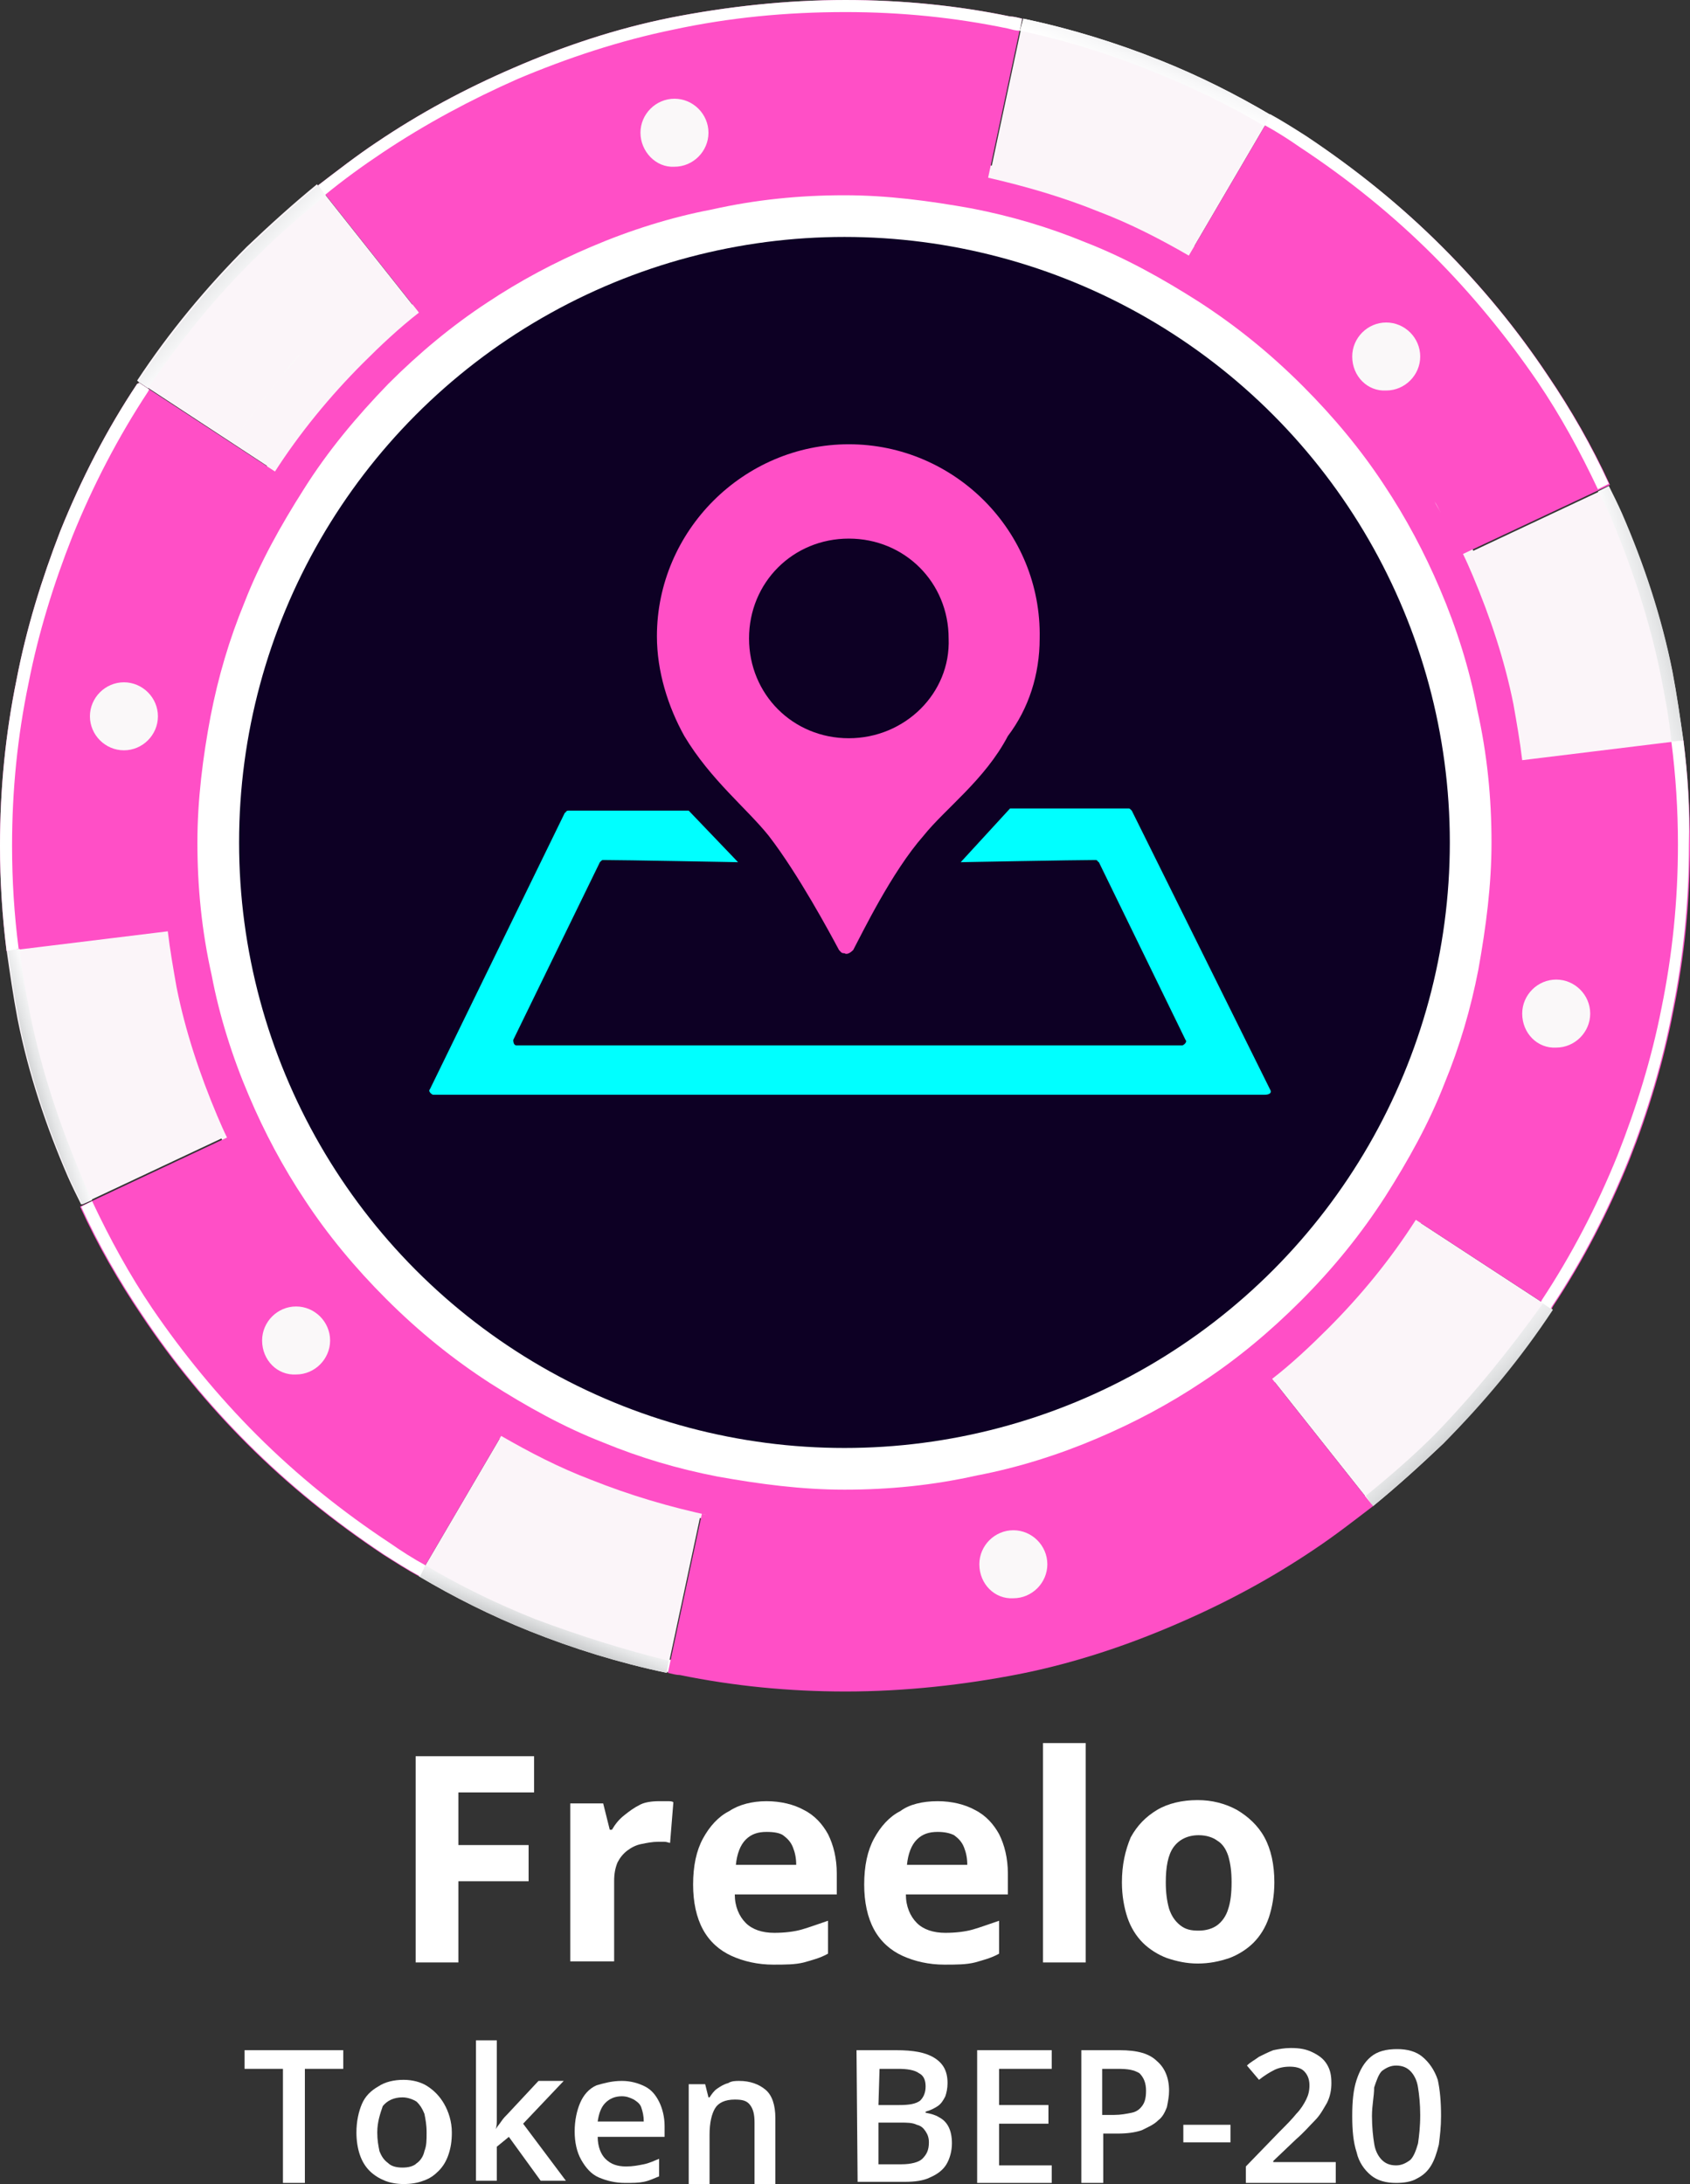 <?xml version="1.0" encoding="utf-8"?>
<!-- Generator: Adobe Illustrator 24.1.1, SVG Export Plug-In . SVG Version: 6.00 Build 0)  -->
<svg version="1.1" id="Layer_1" xmlns="http://www.w3.org/2000/svg" xmlns:xlink="http://www.w3.org/1999/xlink" x="0px" y="0px"
	 width="154.1px" height="199.1px" viewBox="0 0 154.1 199.1" style="enable-background:new 0 0 154.1 199.1;" xml:space="preserve"
	>
<rect x="0" y="0" width="154.1" height="199.1" fill="#333333" stroke="none"/>
<style type="text/css">
	.st0{fill:#FBF5F9;}
	.st1{fill:#FF4FC6;}
	.st2{fill:url(#SVGID_1_);}
	.st3{fill:url(#SVGID_2_);}
	.st4{fill:#FFFFFF;}
	.st5{fill:#FAF8F9;}
	.st6{fill:#FF79AE;}
	.st7{fill:url(#SVGID_3_);}
	.st8{fill:url(#SVGID_4_);}
	.st9{fill:url(#SVGID_5_);}
	.st10{fill:url(#SVGID_6_);}
	.st11{fill:#00B9ED;}
	.st12{fill:#0D0024;}
	.st13{fill:#00FFFF;}
</style>
<path class="st0" d="M141.5,119.3l-12.4-8.1c-2.3,3.6-5,6.9-8,9.9c-1.6,1.6-3.3,3.1-5.1,4.6l9.2,11.6c2.2-1.8,4.3-3.7,6.4-5.7
	C135.3,127.8,138.6,123.7,141.5,119.3z"/>
<path class="st0" d="M53.9,134.9c-2.8-1.1-5.6-2.5-8.2-4l-7.5,12.8c3.2,1.9,6.6,3.6,10.1,5c4,1.6,8.2,2.9,12.5,3.8l3.1-14.5
	C60.5,137.2,57.1,136.2,53.9,134.9z"/>
<path class="st1" d="M39.4,114.3l-3.3,3.3c2.8,2.8,6,5.4,9.3,7.6l2.6-4C44.9,119.3,42,117,39.4,114.3z"/>
<path class="st0" d="M48,121.3l-2.6,4c3.2,2,6.5,3.9,10.1,5.2l1.7-4.4C54,124.8,50.9,123.2,48,121.3z"/>
<path class="st1" d="M57.3,126.1l-1.7,4.4c3.3,1.3,6.6,2.4,10.2,3.1l1-4.6C63.4,128.3,60.3,127.4,57.3,126.1z"/>
<path class="st1" d="M77.1,130v4.7c4.1,0,8.1-0.4,12-1.3l-1-4.6C84.5,129.5,80.8,130,77.1,130z"/>
<path class="st0" d="M66.6,128.9l-1,4.6c3.6,0.7,7.5,1.1,11.3,1.1v-4.7C73.5,130,70,129.7,66.6,128.9z"/>
<path class="st0" d="M88,128.8l1,4.6c3.7-0.7,7.4-1.9,10.8-3.4l-1.8-4.3C94.9,127.1,91.4,128.2,88,128.8z"/>
<path class="st1" d="M98,125.7l1.8,4.3c3.3-1.4,6.4-3.1,9.3-5.1l-2.6-3.9C103.9,122.8,101.1,124.4,98,125.7z"/>
<path class="st0" d="M106.6,121l2.6,3.9c3.2-2.1,6.1-4.5,8.8-7.2l-3.3-3.3C112.2,116.8,109.5,119.1,106.6,121z"/>
<path class="st0" d="M124.2,123.9c3.2-3.2,6.1-6.7,8.6-10.6C130.3,117.1,127.4,120.7,124.2,123.9z"/>
<path class="st0" d="M57.6,140.5c1.8,0.5,3.6,1,5.5,1.4C61.2,141.4,59.4,141,57.6,140.5z"/>
<path class="st0" d="M54.9,139.6c0.7,0.2,1.5,0.5,2.1,0.7C56.4,140.1,55.7,139.8,54.9,139.6z"/>
<linearGradient id="SVGID_1_" gradientUnits="userSpaceOnUse" x1="-2324.154" y1="416.334" x2="-2322.941" y2="416.334" gradientTransform="matrix(-5.39 -5.39 -5.39 5.39 -10146.116 -14639.415)">
	<stop  offset="0" style="stop-color:#9FA3A5"/>
	<stop  offset="0.294" style="stop-color:#C6C8C9"/>
	<stop  offset="0.584" style="stop-color:#E5E6E7"/>
	<stop  offset="0.83" style="stop-color:#F8F8F9"/>
	<stop  offset="1" style="stop-color:#FFFFFF"/>
</linearGradient>
<path class="st2" d="M130.8,130.8c-2,2-4.1,3.8-6.3,5.6l0.7,0.9c2.2-1.8,4.3-3.7,6.4-5.7c3.7-3.7,7.1-7.8,10-12.2l-0.9-0.6
	C137.7,123,134.4,127.1,130.8,130.8z"/>
<linearGradient id="SVGID_2_" gradientUnits="userSpaceOnUse" x1="-2354.723" y1="-310.238" x2="-2353.509" y2="-310.238" gradientTransform="matrix(1.431 -3.706 -3.706 -1.431 2268.58 -9020.148)">
	<stop  offset="0" style="stop-color:#9FA3A5"/>
	<stop  offset="0.294" style="stop-color:#C6C8C9"/>
	<stop  offset="0.584" style="stop-color:#E5E6E7"/>
	<stop  offset="0.83" style="stop-color:#F8F8F9"/>
	<stop  offset="1" style="stop-color:#FFFFFF"/>
</linearGradient>
<path class="st3" d="M48.8,147.6c-3.5-1.4-6.8-3-10-4.9l-0.6,1c3.2,1.9,6.6,3.6,10.1,5c4,1.6,8.2,2.9,12.5,3.8l0.2-1.1
	C56.9,150.4,52.8,149.1,48.8,147.6z"/>
<path class="st4" d="M124.5,136.3c-1.7,1.4-3.5,2.7-5.3,3.9c-3.9,2.6-8,4.8-12.3,6.7c-4.5,1.9-9.3,3.5-14.2,4.5
	c-5.1,1.1-10.3,1.6-15.7,1.6c-5.1,0-10-0.5-14.9-1.5c-0.4-0.1-0.7-0.2-1.1-0.2l-0.2,1.1c0.4,0.1,0.8,0.2,1.1,0.2
	c4.9,1,9.9,1.5,15.1,1.5c5.4,0,10.8-0.6,15.9-1.6c5-1,9.8-2.6,14.4-4.6c4.4-1.9,8.5-4.1,12.5-6.8c1.8-1.2,3.6-2.6,5.3-3.9
	L124.5,136.3z"/>
<path class="st5" d="M91.2,146.2c0-1.8,1.5-3.3,3.3-3.3s3.3,1.5,3.3,3.3s-1.5,3.3-3.3,3.3C92.7,149.6,91.2,148.1,91.2,146.2z"/>
<path class="st5" d="M22.1,126.3c0-1.8,1.5-3.3,3.3-3.3s3.3,1.5,3.3,3.3s-1.5,3.3-3.3,3.3S22.1,128.2,22.1,126.3z"/>
<path class="st0" d="M138.8,63.7c-0.9-4.1-2.1-8-3.7-11.8c-1.5-3.5-3.4-7-5.6-10.2c-2.4-3.4-4.9-6.6-7.8-9.5
	c-3.1-3.1-6.5-5.9-10.2-8.2c-3.4-2.2-7.2-4.2-11-5.8c-3.5-1.4-7.3-2.6-11.1-3.3c-0.9-0.2-1.8-0.3-2.7-0.4c-0.3,0-0.5-0.1-0.9-0.1
	c-0.6-0.1-1.3-0.2-1.9-0.2c-0.3,0-0.6-0.1-0.9-0.1c-0.9-0.1-1.7-0.1-2.5-0.2h-0.3c-1.1,0-2-0.1-3.1-0.1s-2.2,0-3.3,0.1l0,0l0,0l0,0
	h-0.2c-0.9,0-1.8,0.1-2.7,0.2c-0.3,0-0.6,0.1-1,0.1c-0.7,0.1-1.4,0.2-2,0.3c-0.3,0-0.6,0.1-0.9,0.1c-1,0.1-1.9,0.3-2.9,0.5
	c-4.1,0.9-8,2.1-11.8,3.7c-3.5,1.5-7,3.4-10.2,5.6c-3.4,2.4-6.6,4.9-9.5,7.8c-3.1,3.1-5.8,6.5-8.2,10.2c-2.2,3.4-4.2,7.2-5.8,11
	c-1.4,3.5-2.6,7.3-3.3,11.1c-0.7,4-1.2,8.1-1.2,12.3c0,4.5,0.4,8.8,1.4,13c0.9,4.1,2.1,8,3.7,11.8c1.5,3.5,3.4,7,5.6,10.2
	c2.4,3.4,4.9,6.6,7.8,9.5c3.1,3.1,6.5,5.8,10.2,8.2c3.4,2.2,7.2,4.2,11,5.8c3.5,1.4,7.3,2.6,11.1,3.3c0.9,0.2,1.8,0.3,2.7,0.4
	c0.3,0,0.5,0.1,0.9,0.1c0.6,0.1,1.3,0.2,1.9,0.2c0.3,0,0.6,0.1,0.9,0.1c0.9,0.1,1.7,0.1,2.5,0.2c1.2,0.1,2.2,0.1,3.4,0.1
	c4.5,0,8.8-0.4,13-1.4c4.1-0.9,8-2.1,11.8-3.7c3.5-1.5,7-3.4,10.2-5.6c3.4-2.4,6.6-4.9,9.5-7.8c3.1-3.1,5.8-6.5,8.2-10.2
	c2.2-3.4,4.2-7.2,5.8-11c1.4-3.5,2.6-7.3,3.3-11.1c0.7-4,1.2-8.1,1.2-12.3C140.1,72.3,139.7,67.9,138.8,63.7z M87.5,14.5
	c-0.2,0-0.4-0.1-0.5-0.1C87.2,14.5,87.3,14.5,87.5,14.5z M85.5,14.3c-0.4-0.1-1-0.1-1.4-0.2C84.5,14.1,85,14.2,85.5,14.3z M82.9,14
	c-0.7-0.1-1.6-0.1-2.4-0.2C81.3,13.7,82.1,13.8,82.9,14z M73.5,13.7c-0.9,0-1.7,0.1-2.6,0.2C71.8,13.8,72.6,13.8,73.5,13.7z
	 M69.7,14.1c-0.5,0.1-1,0.1-1.5,0.2C68.6,14.3,69.2,14.2,69.7,14.1z M66.6,14.5c-0.1,0.1-0.3,0.1-0.5,0.1
	C66.3,14.6,66.5,14.6,66.6,14.5z M66.6,139c0.2,0,0.4,0.1,0.5,0.1C67,139,66.8,139,66.6,139z M68.6,139.3c0.4,0.1,1,0.1,1.4,0.2
	C69.6,139.4,69.1,139.3,68.6,139.3z M71.2,139.5c0.7,0.1,1.6,0.1,2.4,0.2C72.8,139.7,72.1,139.6,71.2,139.5z"/>
<path class="st0" d="M19.8,101.6c-1.6-3.7-2.8-7.6-3.7-11.7c-0.4-1.7-0.6-3.4-0.8-5.1L0.6,86.6c0.3,2.1,0.6,4.2,1,6.3
	c1,5,2.6,9.8,4.6,14.4c0.4,0.9,0.8,1.7,1.2,2.5l13.4-6.3C20.4,102.9,20.1,102.2,19.8,101.6z"/>
<path class="st0" d="M134.3,52.6c1.6,3.7,2.8,7.6,3.7,11.7c0.4,1.7,0.6,3.4,0.8,5.1l14.7-1.8c-0.3-2.1-0.6-4.2-1-6.3
	c-1-5-2.6-9.8-4.6-14.4c-0.4-0.9-0.8-1.7-1.2-2.5l-13.4,6.3C133.7,51.2,134,51.9,134.3,52.6z"/>
<path class="st0" d="M100.2,19.3c2.8,1.1,5.6,2.5,8.2,4l7.5-12.8c-3.2-1.9-6.6-3.6-10.1-5c-4-1.6-8.2-2.9-12.5-3.8l-3.1,14.5
	C93.6,16.9,97,18,100.2,19.3z"/>
<path class="st1" d="M153.5,67.5l-14.7,1.8l0,0c-0.2-1.7-0.5-3.4-0.8-5.1c-0.8-4-2.1-7.9-3.7-11.7c-0.3-0.7-0.6-1.4-0.9-2l0,0
	l13.4-6.3c-1.6-3.5-3.5-6.8-5.6-9.9c-2.8-4.2-6-8.1-9.6-11.7c-3.8-3.8-7.9-7.1-12.4-10.1c-1.1-0.7-2.2-1.4-3.3-2l-7.5,12.8l0,0
	c-2.6-1.5-5.3-2.9-8.2-4C97,18,93.6,17,90.1,16.2l3.1-14.5c-0.4-0.1-0.8-0.2-1.1-0.2c-4.8-1-9.9-1.5-15-1.5
	c-5.4,0-10.8,0.6-15.9,1.6c-5,1-9.8,2.6-14.4,4.6c-4.4,1.9-8.5,4.1-12.5,6.8c-1.8,1.2-3.6,2.6-5.3,3.9l9.2,11.6
	c-1.8,1.4-3.5,3-5.1,4.6c-3,3-5.8,6.4-8.1,10l0.1-0.1l-12.4-8.1L12.5,35c-2.8,4.2-5.1,8.7-7,13.4c-1.7,4.4-3.1,8.9-4,13.6
	C0.5,66.9,0,71.9,0,77.1c0,3.2,0.2,6.4,0.6,9.6l14.7-1.8l0,0c0.2,1.7,0.5,3.4,0.8,5.1c0.8,4,2.1,7.9,3.7,11.7c0.3,0.7,0.6,1.4,0.9,2
	L7.3,110c1.6,3.5,3.5,6.8,5.6,9.9c2.8,4.2,6,8.1,9.6,11.7c3.8,3.8,7.9,7.1,12.4,10.1c1.1,0.7,2.2,1.4,3.3,2l7.5-12.8l0,0
	c2.6,1.5,5.3,2.9,8.2,4c3.5,1.4,7.2,2.5,11,3.3c-0.3-0.1-0.6-0.1-0.9-0.2l-3.1,14.5c0.4,0.1,0.8,0.2,1.1,0.2c4.9,1,9.9,1.5,15.1,1.5
	c5.4,0,10.8-0.6,15.9-1.6c5-1,9.8-2.6,14.4-4.6c4.4-1.9,8.5-4.1,12.5-6.8c1.8-1.2,3.6-2.6,5.3-3.9l-9.2-11.6c1.8-1.4,3.5-3,5.1-4.6
	c3-3,5.7-6.3,8-9.9l12.4,8.1l0.1-0.2c2.8-4.2,5.1-8.7,7-13.4c1.7-4.3,3.1-8.9,4-13.6c1-4.9,1.5-9.9,1.5-15.1
	C154.1,73.8,153.9,70.6,153.5,67.5z M132.5,48.8c-0.1-0.2-0.2-0.4-0.3-0.6C132.3,48.4,132.4,48.6,132.5,48.8z M130.2,44.6
	c-0.4-0.7-0.9-1.4-1.4-2.1C129.3,43.2,129.8,43.9,130.2,44.6z M131.4,46.8c-0.2-0.4-0.4-0.7-0.6-1.1C131,46,131.2,46.4,131.4,46.8z
	 M42.5,25.3c-0.8,0.5-1.5,1-2.2,1.6C41,26.3,41.7,25.8,42.5,25.3z M15.1,82.7V83V82.7z M14.8,78.9c0,0.2,0,0.3,0,0.5
	C14.8,79.2,14.8,79.1,14.8,78.9z M14.9,80.8c0,0.1,0,0.3,0,0.4C14.9,81.1,14.9,80.9,14.9,80.8z M21.6,105.3c0.1,0.2,0.2,0.4,0.3,0.6
	C21.8,105.7,21.7,105.5,21.6,105.3z M23.9,109.5c0.4,0.7,0.9,1.4,1.4,2.2C24.8,110.9,24.4,110.2,23.9,109.5z M22.7,107.4
	c0.2,0.4,0.4,0.7,0.6,1.1C23.1,108.1,22.9,107.7,22.7,107.4z M111.6,128.8c0.8-0.5,1.5-1,2.2-1.6
	C113.1,127.8,112.4,128.3,111.6,128.8z M122.4,106.6c-2.1,3.1-4.4,6.1-7.1,8.7c-2.5,2.5-5.3,4.8-8.2,6.7c-2.7,1.8-5.7,3.4-8.7,4.8
	c-3.2,1.4-6.6,2.5-10.1,3.2c-3.6,0.8-7.3,1.2-11.2,1.2c-3.6,0-7.2-0.4-10.6-1c-3.3-0.7-6.5-1.6-9.5-2.9c-3.3-1.3-6.5-3-9.4-4.9
	c-3.1-2.1-6.1-4.4-8.7-7.1c-2.5-2.5-4.8-5.3-6.7-8.2c-1.8-2.7-3.4-5.7-4.8-8.7c-1.4-3.2-2.5-6.6-3.2-10.1C23.4,84.7,23,81,23,77.1
	c0-3.6,0.4-7.2,1-10.6c0.7-3.3,1.6-6.5,2.8-9.5c1.3-3.3,3-6.5,4.9-9.4c2.1-3.1,4.4-6.1,7.1-8.7c2.5-2.5,5.3-4.8,8.2-6.7
	c2.7-1.8,5.7-3.4,8.7-4.8c3.2-1.4,6.6-2.5,10.1-3.2C69.4,23.4,73.1,23,77,23c3.6,0,7.2,0.4,10.6,1c3.3,0.7,6.5,1.6,9.5,2.8
	c3.3,1.3,6.5,3,9.4,4.9c3.1,2.1,6.1,4.4,8.7,7.1c2.5,2.5,4.8,5.3,6.7,8.2c1.8,2.7,3.4,5.7,4.8,8.7c1.4,3.2,2.5,6.6,3.2,10.1
	c0.8,3.6,1.2,7.3,1.2,11.2c0,3.6-0.4,7.2-1,10.6c-0.7,3.3-1.6,6.5-2.8,9.5C126,100.5,124.3,103.7,122.4,106.6z M139,71.1v0.3V71.1z
	 M139.2,72.9c0,0.1,0,0.3,0,0.4C139.2,73.2,139.2,73.1,139.2,72.9z M139.3,74.8c0,0.1,0,0.3,0,0.4C139.3,75.1,139.3,74.9,139.3,74.8
	z"/>
<path class="st0" d="M33,33c1.6-1.6,3.3-3.1,5.1-4.6l-9.2-11.6c-2.2,1.8-4.3,3.7-6.4,5.7c-3.7,3.7-7.1,7.8-10,12.2L25,42.9
	C27.3,39.4,30,36,33,33z"/>
<path class="st6" d="M129.1,65.8c-0.7-3.4-1.8-6.7-3.1-10c-1.3-3-2.9-5.9-4.7-8.6c-1.9-2.9-4.2-5.6-6.6-8.1c-2.6-2.6-5.5-4.9-8.6-7
	c-2.9-1.9-6-3.5-9.3-4.8c-3-1.2-6.1-2.1-9.4-2.8c-3.3-0.6-6.8-1.1-10.4-1.1c-3.7,0-7.4,0.4-11,1.2c-3.4,0.7-6.7,1.8-10,3.1
	c-3,1.3-5.9,2.9-8.6,4.7c-2.9,1.9-5.6,4.2-8.1,6.6c-2.6,2.6-4.9,5.5-7,8.6c-1.9,2.9-3.5,6-4.8,9.3c-1.2,3-2.1,6.1-2.8,9.4
	c-0.6,3.3-1.1,6.8-1.1,10.4c0,3.7,0.4,7.4,1.2,11c0.7,3.4,1.8,6.7,3.1,10c1.3,3,2.9,5.9,4.7,8.6c1.9,2.9,4.2,5.6,6.6,8.1
	c2.6,2.6,5.5,4.9,8.6,7c2.9,1.9,6,3.5,9.3,4.8c3,1.2,6.1,2.1,9.4,2.8c2.6,0.5,5.1,0.9,7.8,1c-2.6-0.1-5.1-0.4-7.7-1
	c-3.2-0.6-6.3-1.6-9.3-2.8c-3.2-1.3-6.3-2.9-9.2-4.8c-3.1-2-5.9-4.3-8.5-6.8c-2.5-2.5-4.6-5.1-6.5-8c-1.8-2.7-3.3-5.6-4.6-8.5
	c-1.4-3.1-2.4-6.4-3.1-9.8c-0.7-3.5-1.2-7.2-1.2-10.8c0-3.5,0.3-7,1-10.3c0.6-3.2,1.6-6.3,2.8-9.3c1.3-3.2,2.9-6.3,4.8-9.2
	c2-3.1,4.3-5.9,6.8-8.5c2.5-2.5,5.1-4.6,8-6.5c2.7-1.8,5.6-3.3,8.5-4.6c3.1-1.4,6.4-2.4,9.8-3.1c3.5-0.7,7.2-1.2,10.8-1.2
	c3.5,0,7,0.3,10.3,1.1c3.2,0.6,6.3,1.6,9.3,2.8c3.2,1.3,6.3,2.9,9.2,4.8c3.1,2,5.9,4.3,8.5,6.8c2.5,2.5,4.6,5.1,6.5,8
	c1.8,2.7,3.3,5.6,4.6,8.5c1.4,3.1,2.4,6.4,3.1,9.8c0.7,3.5,1.2,7.2,1.2,10.8c0,3.5-0.3,7-1.1,10.3c-0.6,3.2-1.6,6.3-2.8,9.3
	c-1.3,3.2-2.9,6.3-4.8,9.2c-2,3.1-4.3,5.9-6.8,8.5c-2.5,2.5-5.1,4.6-8,6.5c-2.7,1.8-5.6,3.3-8.5,4.6c-3.1,1.4-6.4,2.4-9.8,3.1
	c-3.5,0.7-7.2,1.2-10.8,1.2c3.7,0,7.4-0.4,11-1.2c3.4-0.7,6.7-1.8,10-3.1c3-1.3,5.9-2.9,8.6-4.7c2.9-1.9,5.6-4.2,8.1-6.6
	c2.6-2.6,4.9-5.5,7-8.6c1.9-2.9,3.5-6,4.8-9.3c1.2-3,2.1-6.1,2.8-9.4c0.6-3.3,1.1-6.8,1.1-10.4C130.3,72.9,129.9,69.3,129.1,65.8z"
	/>
<path class="st4" d="M27.7,44.6c-2.1,3.3-4,6.7-5.4,10.3c-1.4,3.4-2.4,6.8-3.1,10.4C18.5,69,18,72.9,18,76.8c0,4.1,0.4,8.1,1.3,12.1
	c0.7,3.7,1.9,7.5,3.4,11c1.4,3.3,3.1,6.5,5.1,9.5c2.1,3.2,4.6,6.2,7.4,9c3,3,6.1,5.5,9.5,7.7c3.3,2.1,6.7,4,10.3,5.4
	c3.4,1.4,6.8,2.4,10.4,3.1c3.9,0.7,7.7,1.2,11.6,1.2c4.1,0,8.1-0.4,12.1-1.3c3.7-0.7,7.5-1.9,11-3.4c3.3-1.4,6.5-3.1,9.5-5.1
	c3.2-2.1,6.2-4.6,9-7.4c3-3,5.5-6.1,7.7-9.5c2.1-3.3,4-6.7,5.4-10.3c1.4-3.4,2.4-6.8,3.1-10.4c0.7-3.9,1.2-7.7,1.2-11.6
	c0-4.1-0.4-8.1-1.3-12.1c-0.7-3.7-1.9-7.5-3.4-11c-1.4-3.3-3.1-6.5-5.1-9.5c-2.1-3.2-4.6-6.2-7.4-9c-3-3-6.1-5.5-9.5-7.7
	c-3.3-2.1-6.7-4-10.3-5.4c-3.4-1.4-6.8-2.4-10.4-3.1c-3.9-0.7-7.7-1.2-11.6-1.2c-4.1,0-8.1,0.4-12.1,1.3c-3.7,0.7-7.5,1.9-11,3.4
	c-3.3,1.4-6.5,3.1-9.5,5.1c-3.2,2.1-6.2,4.6-9,7.4C32.5,38,29.9,41.1,27.7,44.6z M55.7,26.9c3.3-1.4,6.7-2.5,10.2-3.2
	c3.6-0.7,7.4-1.2,11.1-1.2c3.5,0,7.1,0.3,10.6,1.1c3.2,0.6,6.4,1.6,9.5,2.8c3.3,1.3,6.4,2.9,9.4,4.9c3.1,2,6,4.4,8.7,7.1
	c2.6,2.6,4.8,5.4,6.7,8.2c1.8,2.8,3.4,5.8,4.7,8.8c1.4,3.3,2.5,6.7,3.2,10.2c0.7,3.6,1.2,7.4,1.2,11.1c0,3.5-0.3,7.1-1.1,10.6
	c-0.6,3.2-1.6,6.4-2.8,9.5c-1.3,3.3-2.9,6.4-4.9,9.4c-2,3.1-4.4,6-7.1,8.7c-2.6,2.6-5.4,4.8-8.2,6.7c-2.8,1.8-5.8,3.4-8.8,4.7
	c-3.3,1.4-6.7,2.5-10.2,3.2c-3.6,0.7-7.4,1.2-11.1,1.2c-3.5,0-7.1-0.3-10.6-1.1c-3.2-0.6-6.4-1.6-9.5-2.8c-3.3-1.3-6.4-2.9-9.4-4.9
	c-3.1-2-6-4.4-8.7-7.1c-2.6-2.6-4.8-5.4-6.7-8.2c-1.8-2.8-3.4-5.8-4.7-8.8c-1.4-3.3-2.5-6.7-3.2-10.2c-0.7-3.6-1.2-7.4-1.2-11.1
	c0-3.5,0.3-7.1,1.1-10.6c0.6-3.2,1.6-6.4,2.8-9.5c1.3-3.3,2.9-6.4,4.9-9.4c2-3.1,4.4-6,7.1-8.7c2.6-2.6,5.4-4.8,8.2-6.7
	C49.8,29.8,52.7,28.2,55.7,26.9z"/>
<path class="st0" d="M11.3,87.3c0,0.2,0,0.3,0.1,0.5C11.3,87.6,11.3,87.4,11.3,87.3z"/>
<path class="st0" d="M142.8,65.8V66V65.8z"/>
<path class="st5" d="M25.4,34.7c-1.4,1.7-2.8,3.6-4.1,5.5C22.6,38.3,23.9,36.4,25.4,34.7z"/>
<path class="st5" d="M27.5,32.1c-0.7,0.7-1.4,1.6-2,2.4C26.3,33.6,26.9,32.9,27.5,32.1z"/>
<linearGradient id="SVGID_3_" gradientUnits="userSpaceOnUse" x1="-1659.643" y1="-410.54" x2="-1658.43" y2="-410.54" gradientTransform="matrix(3.745 -1.11 -1.11 -3.745 5760.911 -3280.078)">
	<stop  offset="0" style="stop-color:#9FA3A5"/>
	<stop  offset="0.294" style="stop-color:#C6C8C9"/>
	<stop  offset="0.584" style="stop-color:#E5E6E7"/>
	<stop  offset="0.83" style="stop-color:#F8F8F9"/>
	<stop  offset="1" style="stop-color:#FFFFFF"/>
</linearGradient>
<path class="st7" d="M8.4,109.4c-0.4-0.8-0.8-1.7-1.1-2.5c-1.9-4.5-3.5-9.3-4.5-14.2c-0.4-2-0.8-4.1-1-6.2l-1.1,0.1
	c0.3,2.1,0.6,4.2,1,6.3c1,5,2.6,9.8,4.6,14.4c0.4,0.9,0.8,1.7,1.2,2.5L8.4,109.4z"/>
<linearGradient id="SVGID_4_" gradientUnits="userSpaceOnUse" x1="-2091.64" y1="765.975" x2="-2090.426" y2="765.975" gradientTransform="matrix(-6.755 1.559 1.559 6.755 -15167.588 -1858.289)">
	<stop  offset="0" style="stop-color:#9FA3A5"/>
	<stop  offset="0.294" style="stop-color:#C6C8C9"/>
	<stop  offset="0.584" style="stop-color:#E5E6E7"/>
	<stop  offset="0.83" style="stop-color:#F8F8F9"/>
	<stop  offset="1" style="stop-color:#FFFFFF"/>
</linearGradient>
<path class="st8" d="M146.9,47.2c1.9,4.5,3.5,9.3,4.5,14.2c0.4,2,0.8,4.1,1,6.2l1.1-0.1c-0.3-2.1-0.6-4.2-1-6.3
	c-1-5-2.6-9.8-4.6-14.4c-0.4-0.9-0.8-1.7-1.2-2.5l-1,0.5C146.1,45.5,146.5,46.3,146.9,47.2z"/>
<linearGradient id="SVGID_5_" gradientUnits="userSpaceOnUse" x1="-1677.703" y1="733.05" x2="-1676.491" y2="733.05" gradientTransform="matrix(-2.635 6.38 6.38 2.635 -8990.428 8771.571)">
	<stop  offset="0" style="stop-color:#9FA3A5"/>
	<stop  offset="0.294" style="stop-color:#C6C8C9"/>
	<stop  offset="0.584" style="stop-color:#E5E6E7"/>
	<stop  offset="0.83" style="stop-color:#F8F8F9"/>
	<stop  offset="1" style="stop-color:#FFFFFF"/>
</linearGradient>
<path class="st9" d="M105.3,6.6c3.5,1.4,6.8,3,10,4.9l0.6-1c-3.2-1.9-6.6-3.6-10.1-5c-4-1.6-8.2-2.9-12.5-3.8L93,2.8
	C97.3,3.7,101.4,5,105.3,6.6z"/>
<path class="st4" d="M1.7,86.5c-0.4-3.1-0.6-6.2-0.6-9.4c0-5.1,0.5-10,1.5-14.8c0.9-4.6,2.3-9.1,4-13.4c1.9-4.7,4.2-9.1,6.9-13.2
	l0.1-0.2l-0.9-0.6L12.5,35c-2.8,4.2-5.1,8.7-7,13.4c-1.7,4.4-3.1,8.9-4,13.6C0.5,66.9,0,71.9,0,77.1c0,3.2,0.2,6.4,0.6,9.6L1.7,86.5
	z"/>
<path class="st4" d="M38.8,142.7c-1.1-0.6-2.2-1.3-3.2-2c-4.4-2.9-8.5-6.2-12.2-9.9c-3.5-3.5-6.7-7.4-9.5-11.5
	c-2.1-3.1-3.9-6.4-5.5-9.8l-1,0.5c1.6,3.5,3.5,6.8,5.6,9.9c2.8,4.2,6,8.1,9.6,11.7c3.8,3.8,7.9,7.1,12.4,10.1c1.1,0.7,2.2,1.4,3.3,2
	L38.8,142.7z"/>
<path class="st4" d="M153.5,67.5l-1.1,0.1l0,0c0.4,3.1,0.6,6.2,0.6,9.4c0,5.1-0.5,10-1.5,14.9c-0.9,4.6-2.3,9.1-4,13.4
	c-1.9,4.7-4.2,9.1-6.9,13.2l-0.1,0.2l0.9,0.6l0.1-0.2c2.8-4.2,5.1-8.7,7-13.4c1.7-4.3,3.1-8.9,4-13.6c1-4.9,1.5-9.9,1.5-15.1
	C154.1,73.8,153.9,70.6,153.5,67.5z"/>
<path class="st4" d="M115.3,11.4c1.1,0.6,2.2,1.3,3.2,2c4.4,2.9,8.5,6.2,12.2,9.9c3.5,3.5,6.7,7.4,9.5,11.5c2.1,3.1,3.9,6.4,5.5,9.8
	l1-0.5c-1.6-3.5-3.5-6.8-5.6-9.9c-2.8-4.2-6-8.1-9.6-11.7c-3.8-3.8-7.9-7.1-12.4-10.1c-1.1-0.7-2.2-1.4-3.3-2L115.3,11.4z"/>
<path class="st4" d="M29.6,17.8c1.7-1.4,3.5-2.7,5.3-3.9c3.9-2.6,8-4.8,12.3-6.7c4.5-1.9,9.3-3.5,14.2-4.5
	c5.1-1.1,10.3-1.6,15.7-1.6c5.1,0,10,0.5,14.8,1.5c0.4,0.1,0.7,0.2,1.1,0.2l0.2-1.1c-0.4-0.1-0.8-0.2-1.1-0.2c-4.8-1-9.9-1.5-15-1.5
	c-5.4,0-10.8,0.6-15.9,1.6c-5,1-9.8,2.6-14.4,4.6c-4.4,1.9-8.5,4.1-12.5,6.8c-1.8,1.2-3.6,2.6-5.3,3.9L29.6,17.8z"/>
<linearGradient id="SVGID_6_" gradientUnits="userSpaceOnUse" x1="-1555.809" y1="273.001" x2="-1554.594" y2="273.001" gradientTransform="matrix(6.207 5.75 5.75 -6.207 8102.682 10660.802)">
	<stop  offset="0" style="stop-color:#9FA3A5"/>
	<stop  offset="0.294" style="stop-color:#C6C8C9"/>
	<stop  offset="0.584" style="stop-color:#E5E6E7"/>
	<stop  offset="0.83" style="stop-color:#F8F8F9"/>
	<stop  offset="1" style="stop-color:#FFFFFF"/>
</linearGradient>
<path class="st10" d="M23.4,23.4c2-2,4.1-3.8,6.3-5.6L29,16.9c-2.2,1.8-4.3,3.7-6.4,5.7c-3.7,3.7-7.1,7.8-10,12.2l0.9,0.6
	C16.4,31.1,19.7,27,23.4,23.4z"/>
<path class="st5" d="M58.4,12.1c0-1.7,1.4-3.1,3.1-3.1s3.1,1.4,3.1,3.1s-1.4,3.1-3.1,3.1C59.8,15.3,58.4,13.8,58.4,12.1z"/>
<path class="st5" d="M8.2,65.3c0-1.7,1.4-3.1,3.1-3.1s3.1,1.4,3.1,3.1s-1.4,3.1-3.1,3.1C9.6,68.4,8.2,67,8.2,65.3z"/>
<path class="st5" d="M138.8,92.4c0-1.7,1.4-3.1,3.1-3.1c1.7,0,3.1,1.4,3.1,3.1s-1.4,3.1-3.1,3.1C140.2,95.6,138.8,94.2,138.8,92.4z"
	/>
<path class="st5" d="M89.3,142.6c0-1.7,1.4-3.1,3.1-3.1c1.7,0,3.1,1.4,3.1,3.1s-1.4,3.1-3.1,3.1C90.7,145.8,89.3,144.4,89.3,142.6z"
	/>
<path class="st5" d="M23.9,122.2c0-1.7,1.4-3.1,3.1-3.1c1.7,0,3.1,1.4,3.1,3.1s-1.4,3.1-3.1,3.1C25.3,125.4,23.9,124,23.9,122.2z"/>
<path class="st5" d="M123.3,32.5c0-1.7,1.4-3.1,3.1-3.1c1.7,0,3.1,1.4,3.1,3.1c0,1.7-1.4,3.1-3.1,3.1
	C124.7,35.7,123.3,34.3,123.3,32.5z"/>
<path class="st4" d="M121.6,105.8c1.9-3,3.5-6.1,4.8-9.3c1.2-3.1,2.1-6.2,2.8-9.4c0.6-3.4,1.1-7,1.1-10.4c0-3.6-0.4-7.4-1.2-10.9
	c-0.7-3.4-1.7-6.7-3.1-10c-1.3-3-2.8-5.9-4.6-8.7c-0.4-0.6-0.9-1.3-1.3-1.9c-0.1-0.2-0.3-0.4-0.4-0.5c-0.3-0.4-0.6-0.9-1.1-1.3
	c-0.1-0.2-0.3-0.4-0.4-0.6c-0.4-0.5-1-1.1-1.4-1.6l-0.2-0.2c-0.5-0.6-1.2-1.3-1.8-1.9c-0.6-0.6-1.3-1.3-2-1.9l0,0l0,0l0,0l-0.2-0.1
	c-0.5-0.5-1.2-1-1.7-1.5c-0.2-0.2-0.4-0.3-0.6-0.5c-0.4-0.3-1-0.7-1.4-1.1c-0.2-0.1-0.4-0.3-0.6-0.4c-0.6-0.4-1.3-1-2-1.4
	c-3-1.9-6.1-3.5-9.3-4.8c-3.1-1.2-6.2-2.1-9.4-2.8c-3.4-0.6-7-1.1-10.4-1.1c-3.6,0-7.4,0.4-10.9,1.2c-3.4,0.7-6.7,1.7-10,3.1
	c-3,1.3-5.9,2.8-8.7,4.6c-2.9,1.9-5.6,4.1-8.1,6.6c-2.7,2.7-4.9,5.6-7,8.6c-1.9,3-3.5,6.1-4.8,9.3c-1.2,3.1-2.1,6.2-2.8,9.4
	c-0.6,3.4-1.1,7-1.1,10.4c0,3.6,0.4,7.4,1.2,10.9c0.7,3.4,1.7,6.7,3.1,10c1.3,3,2.8,5.9,4.6,8.7c0.4,0.6,0.9,1.3,1.3,1.9
	c0.1,0.2,0.3,0.4,0.4,0.5c0.3,0.4,0.6,0.9,1.1,1.3c0.1,0.2,0.3,0.4,0.4,0.6c0.4,0.5,1,1.1,1.4,1.6c0.6,0.7,1.3,1.4,1.9,2
	c2.7,2.7,5.6,4.9,8.6,7c3,1.9,6.1,3.5,9.3,4.8c3.1,1.2,6.2,2.1,9.4,2.8c3.4,0.6,7,1.1,10.4,1.1c3.6,0,7.4-0.4,10.9-1.2
	c3.4-0.7,6.7-1.7,10-3.1c3-1.3,5.9-2.8,8.7-4.6c2.9-1.9,5.6-4.1,8.1-6.6C117.3,111.8,119.7,108.9,121.6,105.8z M120.4,45.8
	c-0.1-0.1-0.2-0.2-0.3-0.4C120.2,45.5,120.3,45.7,120.4,45.8z M119.4,44.5c-0.2-0.3-0.5-0.6-0.7-1C118.8,43.8,119.2,44.1,119.4,44.5
	z M118,42.7c-0.4-0.5-0.9-1.1-1.3-1.5C117.1,41.7,117.6,42.2,118,42.7z M112.5,37.1c-0.5-0.5-1.1-1-1.6-1.4
	C111.5,36.1,112,36.5,112.5,37.1z M110.1,34.9c-0.3-0.2-0.6-0.5-1-0.7C109.4,34.4,109.7,34.7,110.1,34.9z M107.9,33.4
	c-0.1-0.1-0.3-0.2-0.4-0.3C107.7,33.2,107.8,33.3,107.9,33.4z M33.8,107.6c0.1,0.1,0.2,0.3,0.3,0.4
	C33.9,107.9,33.8,107.7,33.8,107.6z M34.7,109c0.2,0.3,0.5,0.6,0.7,1C35.3,109.6,34.9,109.3,34.7,109z M36.1,110.7
	c0.4,0.5,0.9,1.1,1.3,1.5C37,111.8,36.5,111.2,36.1,110.7z"/>
<path class="st11" d="M128,66c-0.7-3.4-1.7-6.6-3.1-9.7c-1.3-3-2.8-5.8-4.6-8.5c-1.9-2.9-4.1-5.5-6.5-7.9c-2.6-2.6-5.4-4.8-8.3-6.7
	c-2.9-1.8-5.9-3.4-9.1-4.7c-2.9-1.2-6-2.1-9.2-2.8c-0.7-0.1-1.5-0.3-2.2-0.4c-0.2,0-0.4-0.1-0.7-0.1c-0.5-0.1-1.1-0.1-1.6-0.2
	c-0.2,0-0.5-0.1-0.7-0.1c-0.6-0.1-1.4-0.1-2-0.1h-0.2c-0.9,0-1.7-0.1-2.6-0.1s-1.8,0-2.7,0.1l0,0l0,0l0,0h-0.2
	c-0.7,0-1.5,0.1-2.2,0.2c-0.2,0-0.5,0.1-0.7,0.1c-0.5,0.1-1.2,0.1-1.7,0.2c-0.2,0-0.5,0.1-0.7,0.1c-0.7,0.1-1.6,0.3-2.4,0.4
	c-3.4,0.7-6.6,1.7-9.7,3.1c-3,1.3-5.8,2.8-8.5,4.6c-2.9,1.9-5.5,4.1-7.9,6.5c-2.6,2.6-4.8,5.4-6.7,8.3c-1.8,2.9-3.4,5.9-4.7,9.1
	c-1.2,2.9-2.1,6-2.8,9.2c-0.6,3.3-1,6.7-1,10.2c0,3.6,0.4,7.3,1.1,10.7c0.7,3.4,1.7,6.6,3.1,9.7c1.3,3,2.8,5.8,4.6,8.5
	c1.9,2.9,4.1,5.5,6.5,7.9c2.6,2.6,5.4,4.8,8.3,6.7c2.9,1.8,5.9,3.4,9.1,4.7c2.9,1.2,6,2.1,9.2,2.8c0.7,0.1,1.5,0.3,2.2,0.4
	c0.2,0,0.4,0.1,0.7,0.1c0.5,0.1,1.1,0.1,1.6,0.2c0.2,0,0.5,0.1,0.7,0.1c0.6,0.1,1.4,0.1,2,0.1c1,0,1.8,0.1,2.8,0.1
	c3.6,0,7.3-0.4,10.7-1.1c3.4-0.7,6.6-1.7,9.7-3.1c3-1.3,5.8-2.8,8.5-4.6c2.9-1.9,5.5-4.1,7.9-6.5c2.6-2.6,4.8-5.4,6.7-8.3
	c1.8-2.9,3.4-5.9,4.7-9.1c1.2-2.9,2.1-6,2.8-9.2c0.6-3.3,1-6.7,1-10.2C129.1,73,128.8,69.5,128,66z M85.7,25.4
	c-0.1-0.1-0.3-0.1-0.4-0.1C85.3,25.3,85.6,25.3,85.7,25.4z M84.1,25.1c-0.4,0-0.7-0.1-1.2-0.1C83.2,25,83.6,25.1,84.1,25.1z
	 M81.8,24.9c-0.6-0.1-1.3-0.1-1.9-0.1C80.5,24.8,81.2,24.8,81.8,24.9z M71,25c-0.4,0-0.9,0.1-1.3,0.2C70.1,25.1,70.6,25.1,71,25z
	 M68.4,25.4c-0.2,0-0.3,0.1-0.4,0.1C68.1,25.4,68.3,25.4,68.4,25.4z M68.4,128.2c0.1,0,0.3,0.1,0.4,0.1
	C68.8,128.2,68.6,128.2,68.4,128.2z M70.1,128.4c0.4,0,0.7,0.1,1.2,0.1C70.9,128.5,70.5,128.4,70.1,128.4z M72.3,128.6
	c0.6,0.1,1.3,0.1,1.9,0.1C73.6,128.7,72.9,128.7,72.3,128.6z"/>
<circle class="st12" cx="77" cy="76.8" r="55.2"/>
<g>
	<path class="st13" d="M74.1,74.6L74.1,74.6L74.1,74.6z"/>
	<path class="st13" d="M95.9,74.6L95.9,74.6L95.9,74.6z"/>
</g>
<g>
	<path class="st13" d="M115.8,99.3l-12.6-25.4c-0.2-0.2-0.2-0.2-0.3-0.2H92.1l-4.5,4.9c-0.2,0,10.6-0.2,12.3-0.2
		c0.2,0,0.2,0.2,0.3,0.2l7.9,16.2c0.2,0.2-0.2,0.5-0.3,0.5H79.5h-4H47.1c-0.2,0-0.3-0.2-0.3-0.5l7.9-16.2c0.2-0.2,0.2-0.2,0.3-0.2
		c1.7,0,12.5,0.2,12.3,0.2l-4.5-4.7h-11c-0.2,0-0.2,0.2-0.3,0.2L39.2,99.3c-0.2,0.2,0.2,0.5,0.3,0.5h35.9h4h35.9
		C115.8,99.8,116,99.6,115.8,99.3z"/>
	<path class="st1" d="M77.4,40.5c-9.6,0-17.5,7.9-17.5,17.5c0,3.2,1,6.4,2.5,9.1c2.4,4,5.7,6.6,7.7,9.1c2.7,3.5,5.6,8.9,6.4,10.4
		c0.2,0.2,0.2,0.3,0.5,0.3c0.3,0.2,0.7-0.2,0.8-0.3c0.8-1.5,3.5-7.1,6.4-10.4c2-2.5,5.6-5.1,7.7-9.1c1.9-2.5,2.9-5.6,2.9-8.9
		C95,48.4,87,40.5,77.4,40.5z M77.4,67.3c-5.1,0-9.1-4-9.1-9.1s4-9.1,9.1-9.1s9.1,4,9.1,9.1C86.7,63.2,82.5,67.3,77.4,67.3z"/>
</g>
<g>
	<path class="st4" d="M27.8,199h-2v-10.4h-3.5v-1.7h9v1.7h-3.5V199z"/>
	<path class="st4" d="M41.2,194.4c0,0.8-0.1,1.4-0.3,2s-0.5,1.1-0.9,1.5s-0.8,0.7-1.4,0.9c-0.5,0.2-1.1,0.3-1.8,0.3
		c-0.6,0-1.2-0.1-1.7-0.3s-1-0.5-1.4-0.9s-0.7-0.9-0.9-1.5s-0.3-1.3-0.3-2c0-1,0.2-1.9,0.5-2.6s0.8-1.2,1.5-1.6
		c0.6-0.4,1.4-0.6,2.3-0.6c0.8,0,1.6,0.2,2.2,0.6c0.6,0.4,1.1,0.9,1.5,1.6C40.9,192.5,41.2,193.4,41.2,194.4z M34.4,194.4
		c0,0.7,0.1,1.2,0.2,1.7c0.2,0.5,0.4,0.8,0.8,1.1c0.3,0.3,0.8,0.4,1.3,0.4s1-0.1,1.3-0.4c0.3-0.2,0.6-0.6,0.7-1.1
		c0.2-0.5,0.2-1,0.2-1.7s-0.1-1.2-0.2-1.7c-0.2-0.5-0.4-0.8-0.7-1.1c-0.3-0.2-0.8-0.4-1.3-0.4c-0.8,0-1.4,0.3-1.8,0.8
		C34.7,192.6,34.4,193.4,34.4,194.4z"/>
	<path class="st4" d="M45.3,186.1v6.2c0,0.3,0,0.6,0,0.9c0,0.3,0,0.6-0.1,0.9l0,0c0.1-0.2,0.3-0.4,0.5-0.7s0.4-0.5,0.6-0.7l2.8-3
		h2.3l-3.7,3.9l3.9,5.2h-2.3l-2.9-4l-1.1,0.9v3.1h-1.9V186h1.9V186.1L45.3,186.1z"/>
	<path class="st4" d="M56.7,189.7c0.8,0,1.5,0.2,2.1,0.5s1,0.8,1.3,1.4c0.3,0.6,0.5,1.4,0.5,2.2v1h-6.1c0,0.9,0.3,1.6,0.7,2
		c0.5,0.5,1.1,0.7,1.9,0.7c0.6,0,1.1-0.1,1.6-0.2s0.9-0.3,1.4-0.5v1.6c-0.5,0.2-0.9,0.4-1.4,0.5s-1,0.1-1.7,0.1
		c-0.9,0-1.7-0.2-2.4-0.5s-1.2-0.9-1.6-1.6c-0.4-0.7-0.6-1.6-0.6-2.6s0.2-1.9,0.5-2.6c0.3-0.7,0.8-1.3,1.5-1.6
		C55.1,189.9,55.8,189.7,56.7,189.7z M56.7,191.1c-0.6,0-1.1,0.2-1.5,0.6c-0.4,0.4-0.6,1-0.7,1.7h4.2c0-0.5-0.1-0.9-0.2-1.2
		c-0.1-0.4-0.4-0.6-0.7-0.8C57.4,191.2,57.1,191.1,56.7,191.1z"/>
	<path class="st4" d="M67.4,189.7c1,0,1.8,0.3,2.4,0.8s0.9,1.4,0.9,2.6v6h-1.9v-5.6c0-0.7-0.1-1.2-0.4-1.6c-0.3-0.4-0.7-0.5-1.4-0.5
		c-0.9,0-1.5,0.3-1.8,0.8s-0.5,1.3-0.5,2.4v4.5h-1.9V190h1.5l0.3,1.2h0.1c0.2-0.3,0.4-0.6,0.7-0.8c0.3-0.2,0.6-0.4,1-0.5
		C66.7,189.7,67.1,189.7,67.4,189.7z"/>
	<path class="st4" d="M78.1,186.9h3.6c1.6,0,2.7,0.2,3.5,0.7s1.2,1.2,1.2,2.3c0,0.5-0.1,0.9-0.2,1.2c-0.2,0.4-0.4,0.7-0.7,0.9
		s-0.7,0.4-1.1,0.5v0.1c0.5,0.1,0.9,0.2,1.2,0.4c0.4,0.2,0.7,0.5,0.9,0.9c0.2,0.4,0.3,0.9,0.3,1.5c0,0.7-0.2,1.4-0.5,1.9
		s-0.8,0.9-1.5,1.2c-0.6,0.3-1.4,0.4-2.3,0.4h-4.3L78.1,186.9L78.1,186.9L78.1,186.9z M80.1,191.9H82c0.9,0,1.5-0.1,1.9-0.4
		c0.3-0.3,0.5-0.7,0.5-1.3s-0.2-1-0.6-1.2c-0.4-0.3-1.1-0.4-1.9-0.4h-1.7L80.1,191.9L80.1,191.9L80.1,191.9z M80.1,193.5v3.8h2.1
		c0.9,0,1.6-0.2,1.9-0.5c0.4-0.4,0.6-0.8,0.6-1.5c0-0.4-0.1-0.7-0.3-1s-0.4-0.5-0.8-0.6c-0.4-0.2-0.9-0.2-1.5-0.2H80.1z"/>
	<path class="st4" d="M95.9,199h-6.8v-12.1h6.8v1.7h-4.8v3.3h4.5v1.7h-4.5v3.8h4.8V199z"/>
	<path class="st4" d="M102.1,186.9c1.6,0,2.7,0.3,3.4,1c0.7,0.6,1.1,1.5,1.1,2.7c0,0.5-0.1,1-0.2,1.5c-0.2,0.5-0.4,0.9-0.8,1.2
		c-0.4,0.4-0.9,0.6-1.5,0.9c-0.6,0.2-1.3,0.3-2.2,0.3h-1.3v4.5h-2v-12.1L102.1,186.9L102.1,186.9z M101.9,188.6h-1.4v4.2h1.1
		c0.6,0,1.1-0.1,1.6-0.2c0.5-0.1,0.8-0.4,1-0.7s0.3-0.7,0.3-1.3c0-0.7-0.2-1.2-0.6-1.6C103.4,188.7,102.9,188.6,101.9,188.6z"/>
	<path class="st4" d="M107.9,195.3v-1.6h4.3v1.6H107.9z"/>
	<path class="st4" d="M121.8,199h-8.2v-1.5l3.1-3.2c0.6-0.6,1.1-1.1,1.5-1.6c0.4-0.4,0.7-0.9,0.9-1.3c0.2-0.4,0.3-0.8,0.3-1.3
		c0-0.6-0.2-1-0.5-1.3s-0.8-0.4-1.3-0.4s-1,0.1-1.4,0.3s-0.9,0.5-1.4,0.9l-1.1-1.3c0.3-0.3,0.7-0.5,1.1-0.8c0.4-0.2,0.8-0.4,1.3-0.6
		c0.5-0.1,1-0.2,1.6-0.2c0.8,0,1.4,0.1,2,0.4s1,0.6,1.3,1.1s0.4,1,0.4,1.7c0,0.6-0.1,1.2-0.4,1.8c-0.3,0.5-0.6,1.1-1.1,1.6
		s-1,1.1-1.7,1.7l-2.1,2v0.1h5.7L121.8,199L121.8,199z"/>
	<path class="st4" d="M131.4,192.9c0,1-0.1,1.8-0.2,2.6c-0.2,0.8-0.4,1.4-0.7,1.9s-0.7,0.9-1.3,1.2c-0.5,0.3-1.2,0.4-1.9,0.4
		c-0.9,0-1.7-0.2-2.3-0.7c-0.6-0.5-1.1-1.2-1.3-2.1c-0.3-0.9-0.4-2-0.4-3.3s0.1-2.4,0.4-3.3c0.3-0.9,0.7-1.6,1.3-2.1
		c0.6-0.5,1.4-0.7,2.4-0.7c0.9,0,1.7,0.2,2.3,0.7s1.1,1.2,1.4,2.1C131.3,190.5,131.4,191.6,131.4,192.9z M125.1,192.9
		c0,1,0.1,1.9,0.2,2.5c0.1,0.7,0.4,1.2,0.7,1.5c0.3,0.3,0.7,0.5,1.3,0.5c0.5,0,0.9-0.2,1.3-0.5c0.3-0.3,0.5-0.8,0.7-1.5
		c0.1-0.7,0.2-1.5,0.2-2.6c0-1-0.1-1.9-0.2-2.5c-0.1-0.7-0.4-1.2-0.7-1.5s-0.7-0.5-1.3-0.5c-0.5,0-0.9,0.2-1.3,0.5
		c-0.3,0.3-0.5,0.9-0.7,1.5C125.3,191.1,125.1,191.9,125.1,192.9z"/>
</g>
<g>
	<path class="st4" d="M41.8,178.9h-3.9v-18.8h10.8v3.3h-6.9v4.8h6.4v3.3h-6.4C41.8,171.5,41.8,178.9,41.8,178.9z"/>
	<path class="st4" d="M60.1,164.2c0.2,0,0.4,0,0.7,0s0.5,0,0.6,0.1l-0.3,3.7c-0.1,0-0.3-0.1-0.5-0.1s-0.4,0-0.6,0
		c-0.5,0-1,0.1-1.5,0.2s-0.9,0.3-1.3,0.6s-0.7,0.7-0.9,1.1c-0.2,0.5-0.3,1-0.3,1.7v7.3h-4v-14.4h3l0.6,2.4h0.2
		c0.3-0.5,0.6-0.9,1.1-1.3s0.9-0.7,1.5-1C58.8,164.3,59.4,164.2,60.1,164.2z"/>
	<path class="st4" d="M69.9,164.2c1.3,0,2.5,0.3,3.4,0.8c1,0.5,1.7,1.3,2.2,2.2c0.5,1,0.8,2.2,0.8,3.6v1.9H67c0,1.1,0.4,2,1,2.6
		s1.5,0.9,2.6,0.9c0.9,0,1.8-0.1,2.5-0.3s1.5-0.5,2.4-0.8v3c-0.7,0.4-1.5,0.6-2.2,0.8c-0.8,0.2-1.7,0.2-2.8,0.2
		c-1.4,0-2.7-0.3-3.8-0.8c-1.1-0.5-2-1.3-2.6-2.4c-0.6-1.1-0.9-2.5-0.9-4.1c0-1.7,0.3-3.1,0.9-4.2c0.6-1.1,1.4-2,2.4-2.5
		C67.4,164.5,68.6,164.2,69.9,164.2z M69.9,167c-0.8,0-1.4,0.2-1.9,0.7s-0.8,1.3-0.9,2.3h5.5c0-0.6-0.1-1.1-0.3-1.6
		c-0.2-0.5-0.5-0.8-0.9-1.1C71.1,167.1,70.6,167,69.9,167z"/>
	<path class="st4" d="M85.5,164.2c1.3,0,2.5,0.3,3.4,0.8c1,0.5,1.7,1.3,2.2,2.2c0.5,1,0.8,2.2,0.8,3.6v1.9h-9.3c0,1.1,0.4,2,1,2.6
		s1.5,0.9,2.6,0.9c0.9,0,1.8-0.1,2.5-0.3s1.5-0.5,2.4-0.8v3c-0.7,0.4-1.5,0.6-2.2,0.8c-0.8,0.2-1.7,0.2-2.8,0.2
		c-1.4,0-2.7-0.3-3.8-0.8c-1.1-0.5-2-1.3-2.6-2.4c-0.6-1.1-0.9-2.5-0.9-4.1c0-1.7,0.3-3.1,0.9-4.2s1.4-2,2.4-2.5
		C82.9,164.5,84.1,164.2,85.5,164.2z M85.5,167c-0.8,0-1.4,0.2-1.9,0.7s-0.8,1.3-0.9,2.3h5.5c0-0.6-0.1-1.1-0.3-1.6
		c-0.2-0.5-0.5-0.8-0.9-1.1C86.6,167.1,86.1,167,85.5,167z"/>
	<path class="st4" d="M99,178.9h-3.9v-20H99V178.9z"/>
	<path class="st4" d="M116.2,171.6c0,1.2-0.2,2.3-0.5,3.2s-0.8,1.7-1.4,2.3s-1.4,1.1-2.2,1.4c-0.9,0.3-1.8,0.5-2.9,0.5
		c-1,0-1.9-0.2-2.8-0.5c-0.8-0.3-1.6-0.8-2.2-1.4s-1.1-1.4-1.4-2.3c-0.3-0.9-0.5-2-0.5-3.2c0-1.6,0.3-2.9,0.8-4.1
		c0.6-1.1,1.4-1.9,2.4-2.5s2.3-0.9,3.7-0.9c1.3,0,2.5,0.3,3.6,0.9c1,0.6,1.9,1.4,2.5,2.5S116.2,170,116.2,171.6z M106.3,171.6
		c0,0.9,0.1,1.7,0.3,2.4c0.2,0.6,0.5,1.1,1,1.5s1,0.5,1.7,0.5s1.3-0.2,1.7-0.5c0.4-0.3,0.8-0.8,1-1.5c0.2-0.6,0.3-1.4,0.3-2.4
		s-0.1-1.7-0.3-2.4c-0.2-0.6-0.5-1.1-1-1.4c-0.4-0.3-1-0.5-1.7-0.5c-1,0-1.8,0.4-2.3,1.1C106.5,169.1,106.3,170.2,106.3,171.6z"/>
</g>
</svg>
